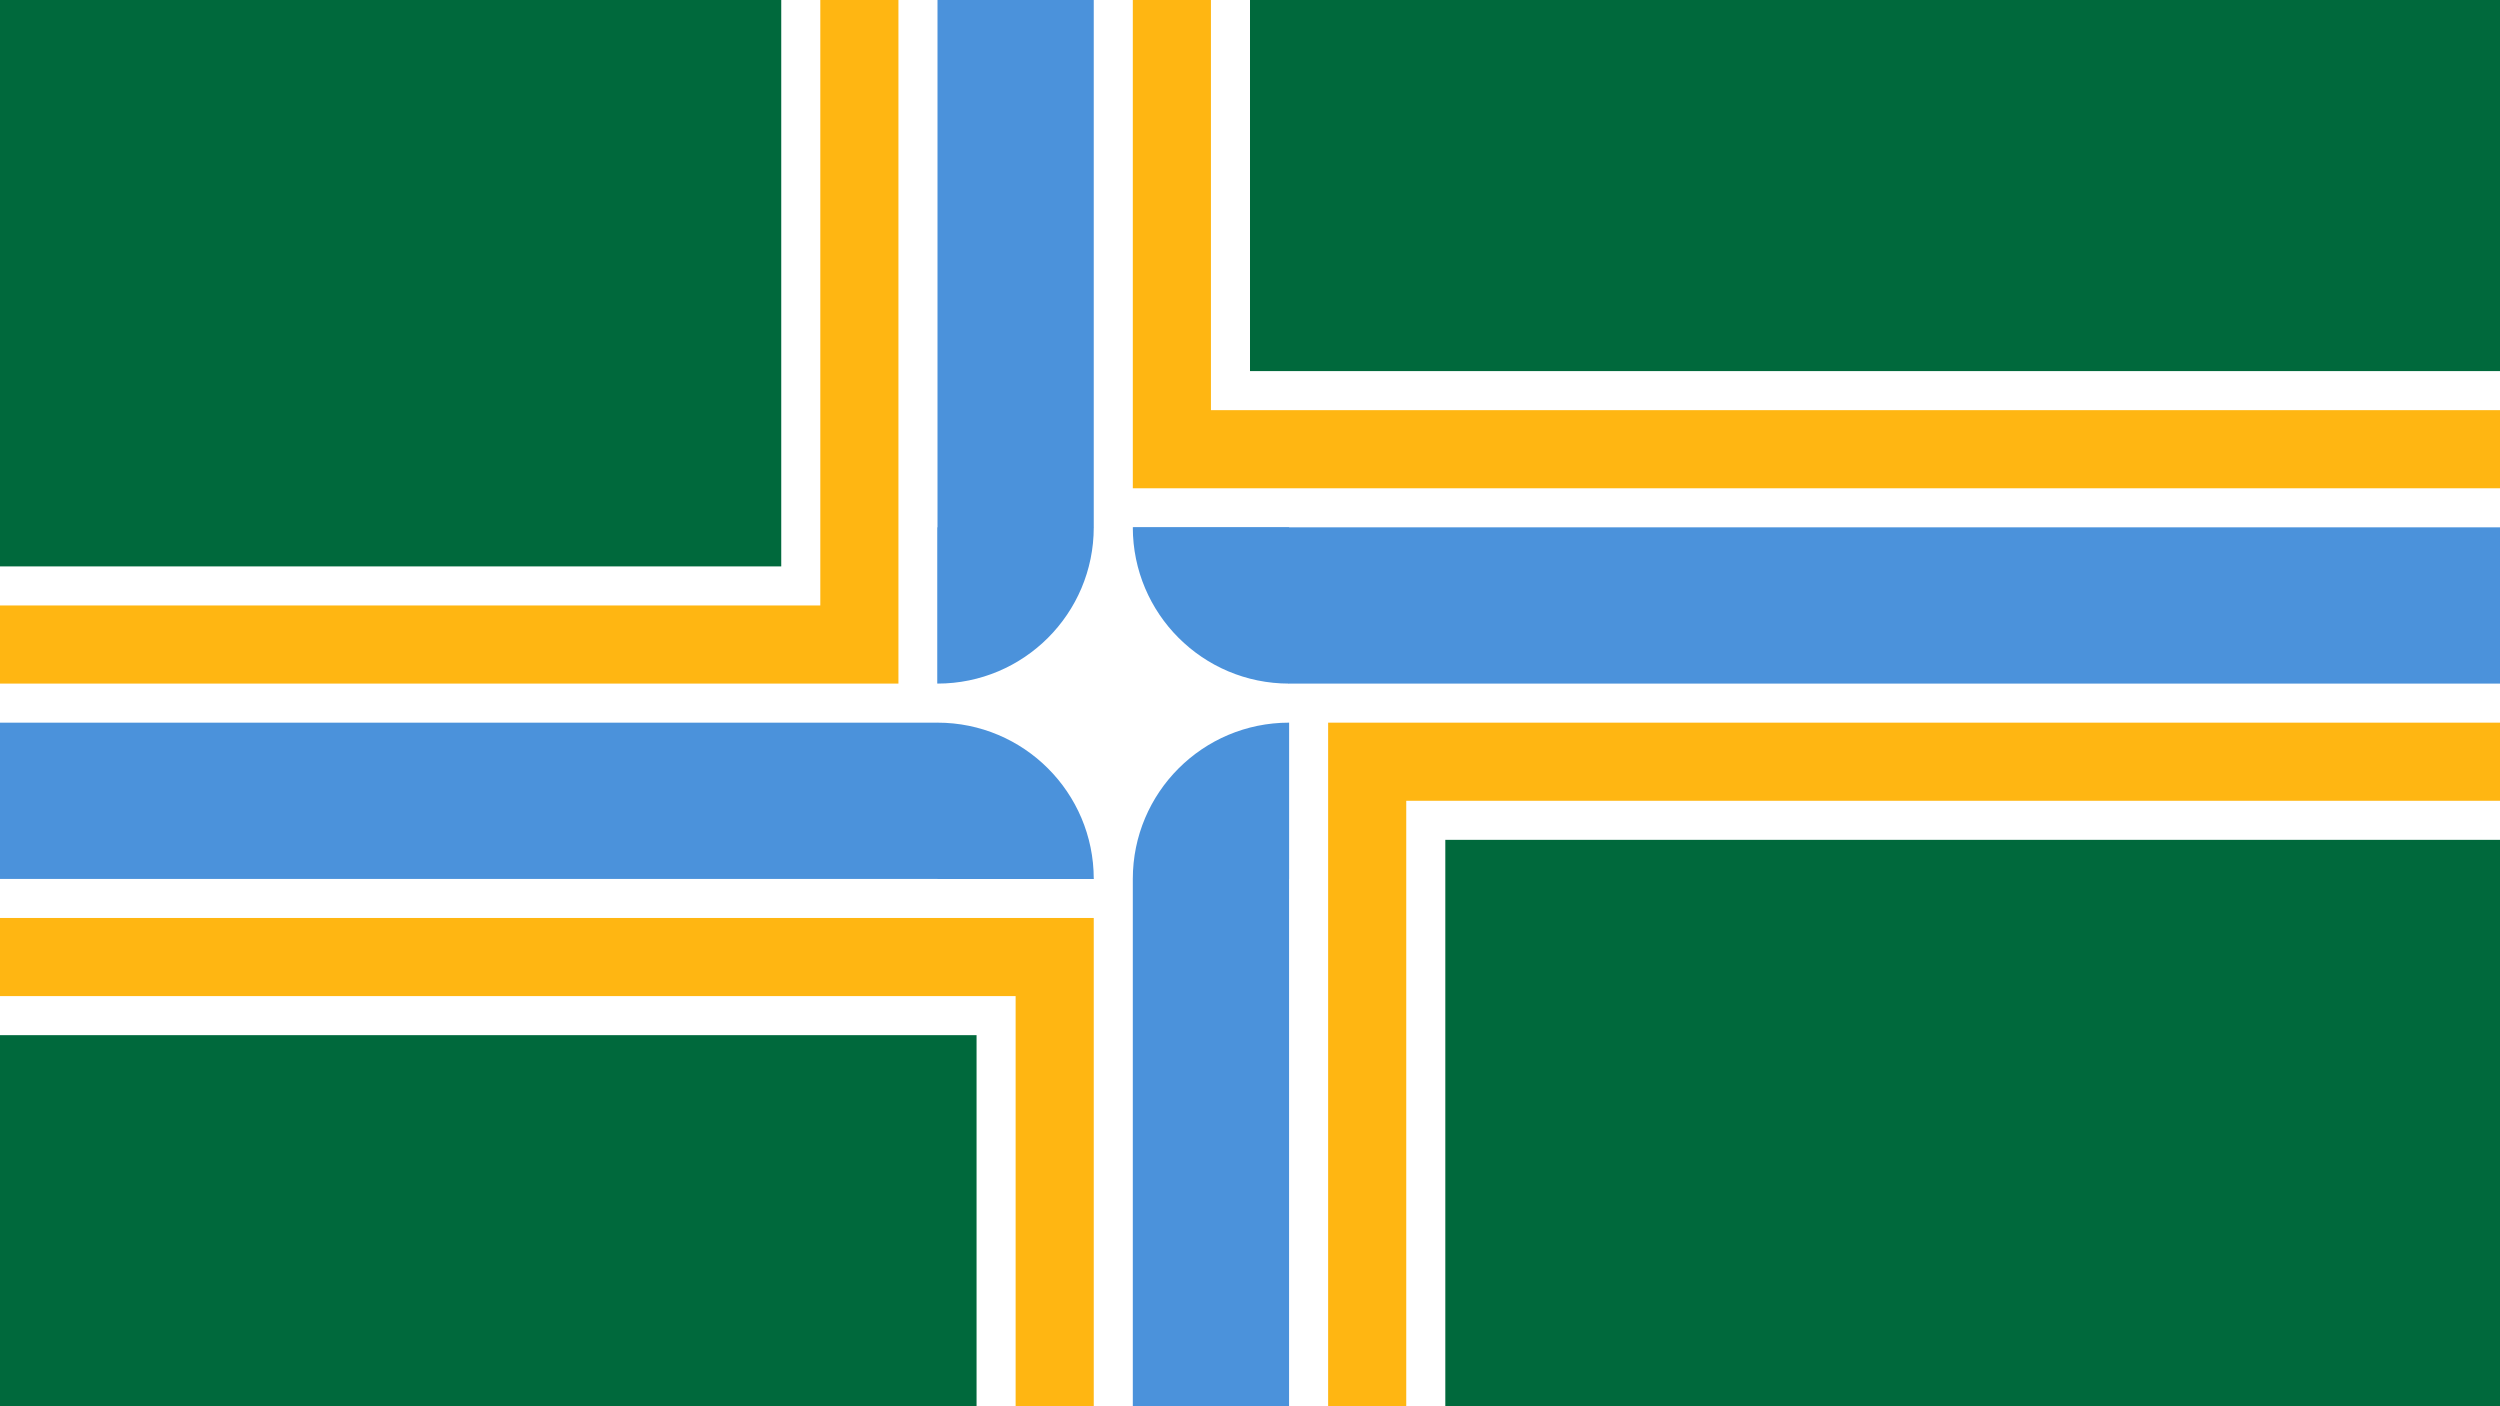 <?xml version="1.0"?>
<svg xmlns="http://www.w3.org/2000/svg" xmlns:xlink="http://www.w3.org/1999/xlink" version="1.1" width="640" height="360" viewBox="0 0 640 360">
<!-- Generated by Kreative Vexillo v1.0 -->
<style>
.blue{fill:rgb(75,146,219);}
.green{fill:rgb(0,105,60);}
.white{fill:rgb(255,255,255);}
.yellow{fill:rgb(255,182,18);}
</style>
<defs>
<clipPath id="clip0">
<rect x="240" y="135" width="90" height="90"/>
</clipPath>
</defs>
<g>
<rect x="0" y="0" width="640" height="360" class="green"/>
<path d="M 0 145 L 200 145 L 200 0 L 320 0 L 320 95 L 640 95 L 640 215 L 370 215 L 370 360 L 250 360 L 250 265 L 0 265 Z" class="white"/>
<path d="M 0 155 L 210 155 L 210 0 L 310 0 L 310 105 L 640 105 L 640 205 L 360 205 L 360 360 L 260 360 L 260 255 L 0 255 Z" class="yellow"/>
<path d="M 0 175 L 230 175 L 230 0 L 290 0 L 290 125 L 640 125 L 640 185 L 340 185 L 340 360 L 280 360 L 280 235 L 0 235 Z" class="white"/>
<path d="M 0 185 L 240 185 L 280 225 L 0 225 Z" class="blue"/>
<path d="M 240 0 L 280 0 L 280 135 L 240 175 Z" class="blue"/>
<path d="M 640 135 L 640 175 L 330 175 L 290 135 Z" class="blue"/>
<path d="M 290 360 L 290 225 L 330 185 L 330 360 Z" class="blue"/>
<g clip-path="url(#clip0)">
<ellipse cx="240" cy="135" rx="40" ry="40" class="blue"/>
<ellipse cx="330" cy="135" rx="40" ry="40" class="blue"/>
<ellipse cx="240" cy="225" rx="40" ry="40" class="blue"/>
<ellipse cx="330" cy="225" rx="40" ry="40" class="blue"/>
</g>
</g>
</svg>
